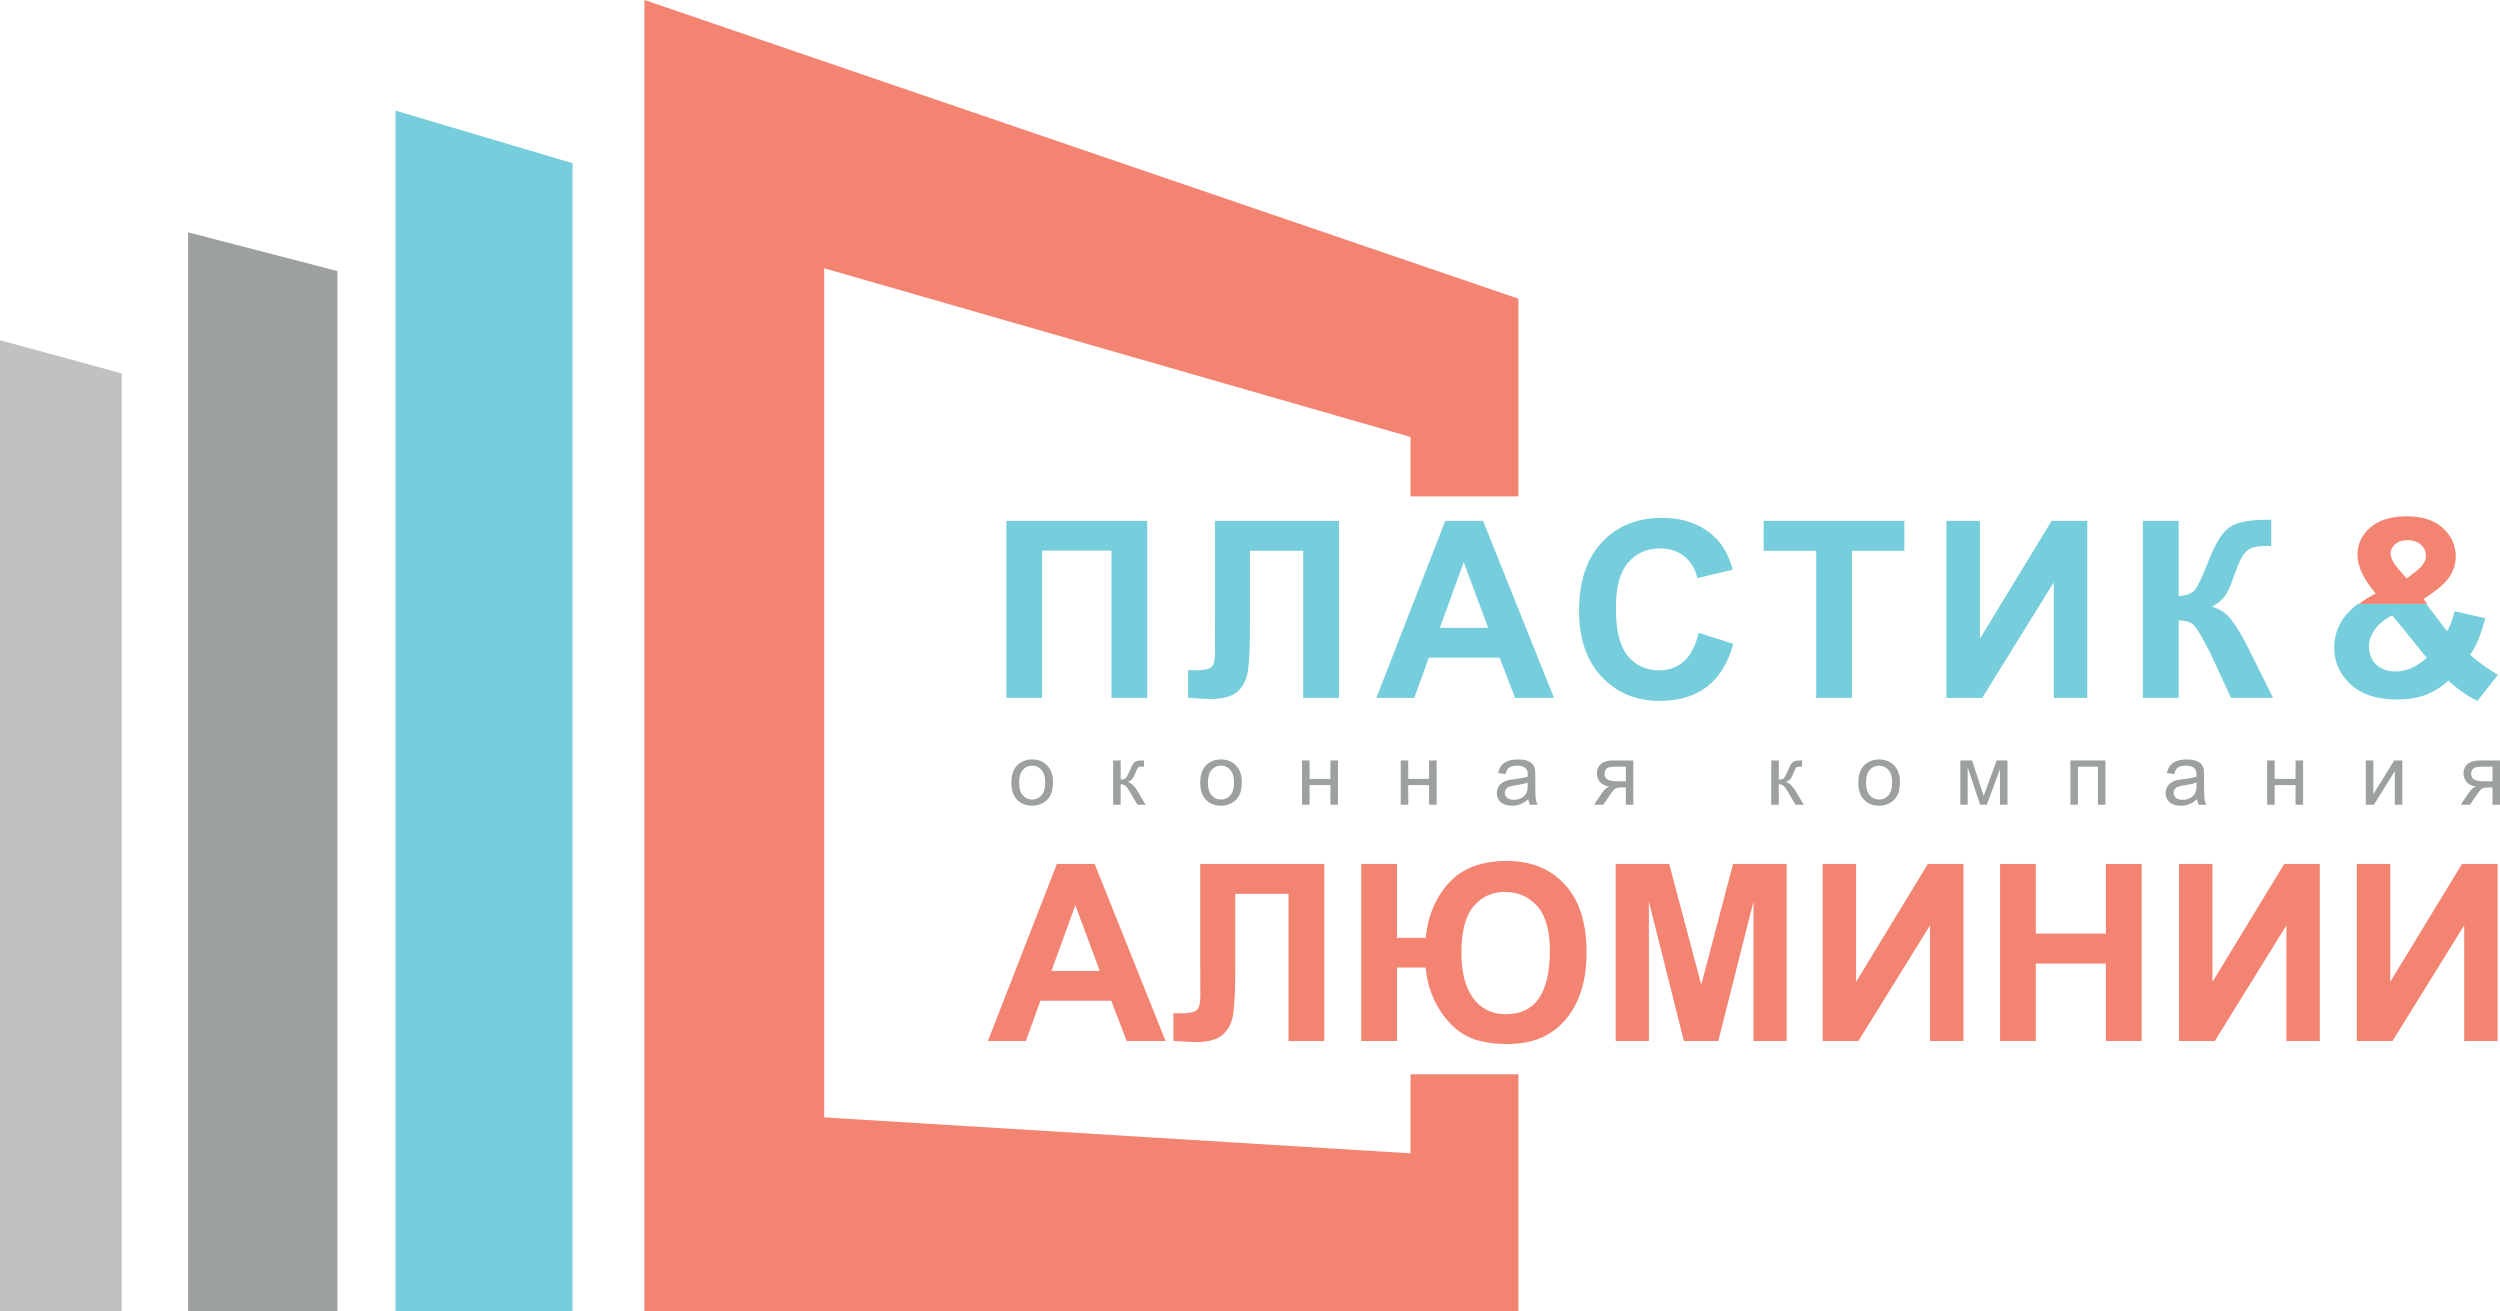 <?xml version="1.0" encoding="UTF-8" standalone="no"?>
<svg
   xmlns:dc="http://purl.org/dc/elements/1.1/"
   xmlns:cc="http://creativecommons.org/ns#"
   xmlns:rdf="http://www.w3.org/1999/02/22-rdf-syntax-ns#"
   xmlns:svg="http://www.w3.org/2000/svg"
   xmlns="http://www.w3.org/2000/svg"
   viewBox="0 0 196.365 102.973"
   height="102.973"
   width="196.365"
   xml:space="preserve"
   version="1.1"
   id="svg2"><defs
     id="defs6"><clipPath
       id="clipPath34"
       clipPathUnits="userSpaceOnUse"><path
         id="path36"
         d="m 0,82.378 157.092,0 L 157.092,0 0,0 0,82.378 Z" /></clipPath></defs><g
     transform="matrix(1.25,0,0,-1.25,0,102.973)"
     id="g10"><g
       transform="translate(24.853,0)"
       id="g12"><path
         id="path14"
         style="fill:#76cddc;fill-opacity:1;fill-rule:nonzero;stroke:none"
         d="m 0,0 11.123,0 0,72.124 L 0,75.426 0,0 Z" /></g><g
       transform="translate(11.818,0)"
       id="g16"><path
         id="path18"
         style="fill:#9ca0a0;fill-opacity:1;fill-rule:nonzero;stroke:none"
         d="m 0,0 9.385,0 0,65.346 L 0,67.78 0,0 Z" /></g><path
       id="path20"
       style="fill:#c1c1c2;fill-opacity:1;fill-rule:nonzero;stroke:none"
       d="m 0,0 7.647,0 0,58.916 L 0,61.002 0,0 Z" /><g
       transform="translate(40.494,82.379)"
       id="g22"><path
         id="path24"
         style="fill:#f48472;fill-opacity:1;fill-rule:nonzero;stroke:none"
         d="m 0,0 0,-82.379 54.919,0 0,14.876 -6.778,0 0,-4.97 -36.844,2.259 0,53.355 36.844,-10.601 0,-3.733 6.778,0 0,12.423 L 0,0 Z" /></g><g
       transform="translate(63.239,49.649)"
       id="g26"><path
         id="path28"
         style="fill:#76cddc;fill-opacity:1;fill-rule:nonzero;stroke:none"
         d="m 0,0 8.848,0 0,-11.125 -2.246,0 0,9.258 -4.356,0 0,-9.258 -2.246,0 L 0,0 Z" /></g><g
       id="g30"><g
         clip-path="url(#clipPath34)"
         id="g32"><g
           transform="translate(76.342,49.649)"
           id="g38"><path
             id="path40"
             style="fill:#76cddc;fill-opacity:1;fill-rule:nonzero;stroke:none"
             d="m 0,0 7.793,0 0,-11.125 -2.246,0 0,9.243 -3.346,0 0,-4.75 c 0,-1.361 -0.046,-2.311 -0.137,-2.85 -0.091,-0.539 -0.312,-0.959 -0.664,-1.26 -0.352,-0.301 -0.902,-0.451 -1.65,-0.451 -0.263,0 -0.742,0.025 -1.435,0.076 l 0,1.738 0.501,-0.008 c 0.471,0 0.787,0.063 0.949,0.19 0.162,0.126 0.243,0.437 0.243,0.933 L 0,-6.352 0,0 Z" /></g><g
           transform="translate(93.511,42.925)"
           id="g42"><path
             id="path44"
             style="fill:#76cddc;fill-opacity:1;fill-rule:nonzero;stroke:none"
             d="M 0,0 -1.533,4.128 -3.035,0 0,0 Z m 4.136,-4.401 -2.444,0 -0.971,2.527 -4.447,0 -0.918,-2.527 -2.383,0 4.333,11.124 2.375,0 4.455,-11.124 z" /></g><g
           transform="translate(106.736,42.614)"
           id="g46"><path
             id="path48"
             style="fill:#76cddc;fill-opacity:1;fill-rule:nonzero;stroke:none"
             d="M 0,0 2.178,-0.691 C 1.844,-1.905 1.289,-2.806 0.512,-3.396 -0.264,-3.985 -1.25,-4.28 -2.444,-4.28 c -1.477,0 -2.691,0.505 -3.642,1.514 -0.951,1.009 -1.427,2.389 -1.427,4.14 0,1.851 0.478,3.289 1.435,4.314 0.956,1.024 2.213,1.536 3.771,1.536 1.361,0 2.466,-0.402 3.316,-1.206 C 1.515,5.542 1.895,4.859 2.148,3.969 L -0.076,3.438 c -0.131,0.576 -0.406,1.032 -0.823,1.366 -0.418,0.333 -0.925,0.5 -1.522,0.5 -0.824,0 -1.493,-0.296 -2.007,-0.887 -0.513,-0.592 -0.77,-1.551 -0.77,-2.877 0,-1.406 0.253,-2.408 0.759,-3.005 0.506,-0.597 1.163,-0.895 1.973,-0.895 0.597,0 1.11,0.19 1.54,0.569 0.43,0.38 0.739,0.977 0.926,1.791" /></g><g
           transform="translate(114.124,38.524)"
           id="g50"><path
             id="path52"
             style="fill:#76cddc;fill-opacity:1;fill-rule:nonzero;stroke:none"
             d="m 0,0 0,9.243 -3.301,0 0,1.882 8.841,0 0,-1.882 -3.294,0 L 2.246,0 0,0 Z" /></g><g
           transform="translate(122.308,49.649)"
           id="g54"><path
             id="path56"
             style="fill:#76cddc;fill-opacity:1;fill-rule:nonzero;stroke:none"
             d="m 0,0 2.102,0 0,-7.406 L 6.61,0 l 2.238,0 0,-11.125 -2.102,0 0,7.262 -4.5,-7.262 -2.246,0 L 0,0 Z" /></g><g
           transform="translate(134.652,49.649)"
           id="g58"><path
             id="path60"
             style="fill:#76cddc;fill-opacity:1;fill-rule:nonzero;stroke:none"
             d="m 0,0 2.246,0 0,-4.735 c 0.501,0.05 0.84,0.179 1.017,0.387 0.177,0.207 0.45,0.784 0.82,1.73 0.465,1.204 0.933,1.953 1.404,2.246 0.465,0.294 1.216,0.44 2.253,0.44 0.051,0 0.16,0.003 0.327,0.008 l 0,-1.662 -0.319,0.008 c -0.46,0 -0.797,-0.057 -1.009,-0.171 C 6.526,-1.863 6.354,-2.036 6.223,-2.269 6.091,-2.502 5.896,-2.98 5.638,-3.703 5.502,-4.088 5.354,-4.409 5.194,-4.667 5.035,-4.925 4.753,-5.168 4.348,-5.395 4.849,-5.537 5.263,-5.823 5.589,-6.253 5.915,-6.683 6.273,-7.29 6.663,-8.074 l 1.517,-3.051 -2.64,0 -1.328,2.876 c -0.021,0.041 -0.064,0.119 -0.129,0.236 -0.026,0.04 -0.119,0.215 -0.281,0.523 -0.289,0.547 -0.525,0.888 -0.71,1.025 -0.184,0.136 -0.466,0.207 -0.846,0.212 l 0,-4.872 -2.246,0 L 0,0 Z" /></g><g
           transform="translate(69.105,21.368)"
           id="g62"><path
             id="path64"
             style="fill:#f48472;fill-opacity:1;fill-rule:nonzero;stroke:none"
             d="M 0,0 -1.533,4.128 -3.035,0 0,0 Z m 4.136,-4.401 -2.444,0 -0.971,2.527 -4.447,0 -0.918,-2.527 -2.383,0 4.333,11.124 2.375,0 4.455,-11.124 z" /></g><g
           transform="translate(75.419,28.091)"
           id="g66"><path
             id="path68"
             style="fill:#f48472;fill-opacity:1;fill-rule:nonzero;stroke:none"
             d="m 0,0 7.793,0 0,-11.125 -2.246,0 0,9.243 -3.346,0 0,-4.75 c 0,-1.361 -0.046,-2.311 -0.137,-2.85 -0.091,-0.539 -0.312,-0.959 -0.664,-1.26 -0.352,-0.301 -0.902,-0.451 -1.65,-0.451 -0.263,0 -0.742,0.025 -1.435,0.076 l 0,1.738 0.501,-0.008 c 0.471,0 0.787,0.063 0.949,0.19 0.162,0.126 0.243,0.437 0.243,0.933 L 0,-6.352 0,0 Z" /></g><g
           transform="translate(91.833,22.513)"
           id="g70"><path
             id="path72"
             style="fill:#f48472;fill-opacity:1;fill-rule:nonzero;stroke:none"
             d="m 0,0 c 0,-1.234 0.245,-2.187 0.736,-2.857 0.491,-0.67 1.181,-1.006 2.072,-1.006 0.915,0 1.602,0.333 2.06,0.998 0.458,0.666 0.687,1.663 0.687,2.994 0,1.275 -0.265,2.208 -0.793,2.8 C 4.233,3.521 3.556,3.817 2.732,3.817 1.927,3.817 1.271,3.517 0.763,2.918 0.254,2.318 0,1.346 0,0 m -6.298,5.578 2.246,0 0,-4.645 1.806,0 c 0.131,1.371 0.614,2.52 1.449,3.446 0.835,0.925 2.049,1.388 3.643,1.388 1.533,0 2.752,-0.496 3.657,-1.487 C 7.409,3.288 7.862,1.872 7.862,0.03 7.862,-1.174 7.664,-2.202 7.27,-3.054 6.875,-3.907 6.317,-4.567 5.597,-5.035 4.876,-5.503 3.979,-5.737 2.906,-5.737 c -1.092,0 -1.961,0.172 -2.606,0.516 -0.645,0.344 -1.209,0.901 -1.693,1.67 -0.483,0.769 -0.767,1.641 -0.853,2.618 l -1.806,0 0,-4.614 -2.246,0 0,11.125 z" /></g><g
           transform="translate(101.523,16.966)"
           id="g74"><path
             id="path76"
             style="fill:#f48472;fill-opacity:1;fill-rule:nonzero;stroke:none"
             d="m 0,0 0,11.125 3.362,0 2.018,-7.589 1.996,7.589 3.369,0 0,-11.125 -2.086,0 0,8.757 L 6.45,0 4.288,0 2.087,8.757 2.087,0 0,0 Z" /></g><g
           transform="translate(114.53,28.091)"
           id="g78"><path
             id="path80"
             style="fill:#f48472;fill-opacity:1;fill-rule:nonzero;stroke:none"
             d="m 0,0 2.102,0 0,-7.406 L 6.61,0 l 2.238,0 0,-11.125 -2.102,0 0,7.262 -4.5,-7.262 -2.246,0 L 0,0 Z" /></g><g
           transform="translate(125.678,16.966)"
           id="g82"><path
             id="path84"
             style="fill:#f48472;fill-opacity:1;fill-rule:nonzero;stroke:none"
             d="m 0,0 0,11.125 2.246,0 0,-4.379 4.402,0 0,4.379 2.246,0 0,-11.125 -2.246,0 0,4.864 -4.402,0 L 2.246,0 0,0 Z" /></g><g
           transform="translate(136.924,28.091)"
           id="g86"><path
             id="path88"
             style="fill:#f48472;fill-opacity:1;fill-rule:nonzero;stroke:none"
             d="m 0,0 2.102,0 0,-7.406 L 6.61,0 l 2.238,0 0,-11.125 -2.102,0 0,7.262 -4.5,-7.262 -2.246,0 L 0,0 Z" /></g><g
           transform="translate(148.094,28.091)"
           id="g90"><path
             id="path92"
             style="fill:#f48472;fill-opacity:1;fill-rule:nonzero;stroke:none"
             d="m 0,0 2.102,0 0,-7.406 L 6.61,0 l 2.238,0 0,-11.125 -2.102,0 0,7.262 -4.5,-7.262 -2.246,0 L 0,0 Z" /></g><g
           transform="translate(64.037,33.203)"
           id="g94"><path
             id="path96"
             style="fill:#9ca0a0;fill-opacity:1;fill-rule:nonzero;stroke:none"
             d="m 0,0 c 0,-0.356 0.078,-0.623 0.234,-0.8 0.156,-0.177 0.352,-0.266 0.589,-0.266 0.234,0 0.43,0.089 0.585,0.267 0.156,0.179 0.234,0.45 0.234,0.815 C 1.642,0.36 1.564,0.62 1.407,0.798 1.25,0.975 1.055,1.064 0.823,1.064 0.586,1.064 0.39,0.976 0.234,0.799 0.078,0.623 0,0.357 0,0 m -0.486,0 c 0,0.515 0.144,0.897 0.431,1.145 0.24,0.206 0.532,0.309 0.878,0.309 0.383,0 0.697,-0.125 0.94,-0.376 C 2.007,0.828 2.129,0.481 2.129,0.04 2.129,-0.319 2.075,-0.6 1.967,-0.805 1.859,-1.011 1.702,-1.17 1.496,-1.283 c -0.205,-0.114 -0.43,-0.17 -0.673,-0.17 -0.391,0 -0.707,0.124 -0.948,0.374 -0.241,0.25 -0.361,0.61 -0.361,1.079" /></g><g
           transform="translate(69.946,34.594)"
           id="g98"><path
             id="path100"
             style="fill:#9ca0a0;fill-opacity:1;fill-rule:nonzero;stroke:none"
             d="m 0,0 0.473,0 0,-1.202 c 0.151,0 0.256,0.028 0.316,0.086 0.061,0.057 0.149,0.226 0.267,0.503 0.093,0.22 0.168,0.365 0.226,0.435 0.058,0.07 0.124,0.117 0.2,0.141 C 1.557,-0.012 1.678,0 1.845,0 l 0.094,0 0,-0.39 -0.132,0.002 C 1.683,-0.388 1.604,-0.406 1.568,-0.443 1.532,-0.481 1.475,-0.596 1.4,-0.786 1.329,-0.968 1.263,-1.093 1.203,-1.163 1.144,-1.233 1.052,-1.296 0.927,-1.355 1.131,-1.408 1.331,-1.597 1.527,-1.92 l 0.517,-0.862 -0.52,0 -0.505,0.862 c -0.103,0.173 -0.193,0.287 -0.27,0.342 -0.077,0.055 -0.169,0.082 -0.276,0.082 l 0,-1.286 L 0,-2.782 0,0 Z" /></g><g
           transform="translate(75.902,33.203)"
           id="g102"><path
             id="path104"
             style="fill:#9ca0a0;fill-opacity:1;fill-rule:nonzero;stroke:none"
             d="m 0,0 c 0,-0.356 0.078,-0.623 0.234,-0.8 0.156,-0.177 0.352,-0.266 0.589,-0.266 0.234,0 0.43,0.089 0.585,0.267 0.156,0.179 0.234,0.45 0.234,0.815 C 1.642,0.36 1.564,0.62 1.407,0.798 1.25,0.975 1.055,1.064 0.823,1.064 0.586,1.064 0.39,0.976 0.234,0.799 0.078,0.623 0,0.357 0,0 m -0.486,0 c 0,0.515 0.144,0.897 0.431,1.145 0.24,0.206 0.532,0.309 0.878,0.309 0.383,0 0.697,-0.125 0.94,-0.376 C 2.007,0.828 2.129,0.481 2.129,0.04 2.129,-0.319 2.075,-0.6 1.967,-0.805 1.859,-1.011 1.702,-1.17 1.496,-1.283 c -0.205,-0.114 -0.43,-0.17 -0.673,-0.17 -0.391,0 -0.707,0.124 -0.948,0.374 -0.241,0.25 -0.361,0.61 -0.361,1.079" /></g><g
           transform="translate(81.816,34.594)"
           id="g106"><path
             id="path108"
             style="fill:#9ca0a0;fill-opacity:1;fill-rule:nonzero;stroke:none"
             d="m 0,0 0.473,0 0,-1.158 1.311,0 0,1.158 0.473,0 0,-2.782 -0.473,0 0,1.234 -1.311,0 0,-1.234 L 0,-2.782 0,0 Z" /></g><g
           transform="translate(88.017,34.594)"
           id="g110"><path
             id="path112"
             style="fill:#9ca0a0;fill-opacity:1;fill-rule:nonzero;stroke:none"
             d="m 0,0 0.473,0 0,-1.158 1.311,0 0,1.158 0.473,0 0,-2.782 -0.473,0 0,1.234 -1.311,0 0,-1.234 L 0,-2.782 0,0 Z" /></g><g
           transform="translate(95.996,33.209)"
           id="g114"><path
             id="path116"
             style="fill:#9ca0a0;fill-opacity:1;fill-rule:nonzero;stroke:none"
             d="m 0,0 c -0.171,-0.07 -0.429,-0.13 -0.773,-0.178 -0.194,-0.028 -0.332,-0.06 -0.412,-0.095 -0.08,-0.034 -0.143,-0.086 -0.187,-0.153 -0.043,-0.067 -0.065,-0.142 -0.065,-0.224 0,-0.125 0.048,-0.23 0.143,-0.314 0.096,-0.084 0.235,-0.126 0.419,-0.126 0.182,0 0.344,0.04 0.486,0.119 0.142,0.08 0.246,0.189 0.313,0.327 C -0.025,-0.538 0,-0.381 0,-0.173 L 0,0 Z m 0.039,-1.053 c -0.175,-0.149 -0.343,-0.253 -0.505,-0.314 -0.163,-0.062 -0.336,-0.092 -0.522,-0.092 -0.306,0 -0.542,0.075 -0.707,0.224 -0.164,0.149 -0.247,0.34 -0.247,0.572 0,0.136 0.032,0.261 0.094,0.373 0.062,0.113 0.143,0.203 0.244,0.272 0.101,0.067 0.214,0.119 0.34,0.154 0.093,0.025 0.233,0.048 0.42,0.071 0.382,0.045 0.664,0.099 0.844,0.162 0.002,0.065 0.003,0.106 0.003,0.123 0,0.192 -0.045,0.328 -0.135,0.406 -0.12,0.107 -0.3,0.16 -0.538,0.16 -0.222,0 -0.387,-0.039 -0.493,-0.116 C -1.269,0.864 -1.347,0.726 -1.398,0.529 L -1.86,0.592 c 0.042,0.197 0.111,0.357 0.208,0.478 0.096,0.121 0.235,0.214 0.417,0.28 0.182,0.066 0.393,0.098 0.634,0.098 0.237,0 0.431,-0.028 0.58,-0.083 C 0.128,1.308 0.237,1.238 0.307,1.153 0.378,1.069 0.426,0.962 0.455,0.833 0.47,0.753 0.478,0.608 0.478,0.398 l 0,-0.629 c 0,-0.438 0.01,-0.715 0.03,-0.831 0.021,-0.117 0.061,-0.228 0.12,-0.334 l -0.494,0 c -0.049,0.098 -0.081,0.212 -0.095,0.343" /></g><g
           transform="translate(102.163,34.204)"
           id="g118"><path
             id="path120"
             style="fill:#9ca0a0;fill-opacity:1;fill-rule:nonzero;stroke:none"
             d="M 0,0 -0.673,0 C -0.955,0 -1.136,-0.044 -1.218,-0.131 -1.3,-0.219 -1.34,-0.321 -1.34,-0.438 c 0,-0.165 0.06,-0.287 0.18,-0.365 0.12,-0.078 0.332,-0.116 0.637,-0.116 L 0,-0.919 0,0 Z m 0.47,0.39 0,-2.782 -0.47,0 0,1.085 -0.273,0 c -0.167,0 -0.29,-0.022 -0.372,-0.065 -0.082,-0.042 -0.2,-0.18 -0.356,-0.412 l -0.413,-0.608 -0.586,0 0.51,0.75 c 0.156,0.228 0.311,0.358 0.465,0.387 -0.269,0.037 -0.47,0.134 -0.6,0.291 -0.13,0.157 -0.196,0.338 -0.196,0.542 0,0.241 0.085,0.437 0.256,0.587 0.171,0.15 0.419,0.225 0.742,0.225 l 1.293,0 z" /></g><g
           transform="translate(111.3,34.594)"
           id="g122"><path
             id="path124"
             style="fill:#9ca0a0;fill-opacity:1;fill-rule:nonzero;stroke:none"
             d="m 0,0 0.473,0 0,-1.202 c 0.151,0 0.256,0.028 0.316,0.086 0.061,0.057 0.149,0.226 0.267,0.503 0.093,0.22 0.168,0.365 0.226,0.435 0.058,0.07 0.124,0.117 0.2,0.141 C 1.557,-0.012 1.678,0 1.845,0 l 0.094,0 0,-0.39 -0.132,0.002 C 1.683,-0.388 1.604,-0.406 1.568,-0.443 1.532,-0.481 1.475,-0.596 1.4,-0.786 1.329,-0.968 1.263,-1.093 1.203,-1.163 1.144,-1.233 1.052,-1.296 0.927,-1.355 1.131,-1.408 1.331,-1.597 1.527,-1.92 l 0.517,-0.862 -0.52,0 -0.505,0.862 c -0.103,0.173 -0.193,0.287 -0.27,0.342 -0.077,0.055 -0.169,0.082 -0.276,0.082 l 0,-1.286 L 0,-2.782 0,0 Z" /></g><g
           transform="translate(117.256,33.203)"
           id="g126"><path
             id="path128"
             style="fill:#9ca0a0;fill-opacity:1;fill-rule:nonzero;stroke:none"
             d="m 0,0 c 0,-0.356 0.078,-0.623 0.234,-0.8 0.156,-0.177 0.352,-0.266 0.589,-0.266 0.234,0 0.43,0.089 0.585,0.267 0.156,0.179 0.234,0.45 0.234,0.815 C 1.642,0.36 1.564,0.62 1.407,0.798 1.25,0.975 1.055,1.064 0.823,1.064 0.586,1.064 0.39,0.976 0.234,0.799 0.078,0.623 0,0.357 0,0 m -0.486,0 c 0,0.515 0.144,0.897 0.431,1.145 0.24,0.206 0.532,0.309 0.878,0.309 0.383,0 0.697,-0.125 0.94,-0.376 C 2.007,0.828 2.129,0.481 2.129,0.04 2.129,-0.319 2.075,-0.6 1.967,-0.805 1.859,-1.011 1.702,-1.17 1.496,-1.283 c -0.205,-0.114 -0.43,-0.17 -0.673,-0.17 -0.391,0 -0.707,0.124 -0.948,0.374 -0.241,0.25 -0.361,0.61 -0.361,1.079" /></g><g
           transform="translate(123.181,34.594)"
           id="g130"><path
             id="path132"
             style="fill:#9ca0a0;fill-opacity:1;fill-rule:nonzero;stroke:none"
             d="M 0,0 0.735,0 1.468,-2.227 2.283,0 l 0.681,0 0,-2.782 -0.473,0 0,2.239 -0.825,-2.239 -0.423,0 -0.781,2.347 0,-2.347 L 0,-2.782 0,0 Z" /></g><g
           transform="translate(130.098,34.594)"
           id="g134"><path
             id="path136"
             style="fill:#9ca0a0;fill-opacity:1;fill-rule:nonzero;stroke:none"
             d="m 0,0 2.202,0 0,-2.782 -0.473,0 0,2.392 -1.256,0 0,-2.392 L 0,-2.782 0,0 Z" /></g><g
           transform="translate(138.02,33.209)"
           id="g138"><path
             id="path140"
             style="fill:#9ca0a0;fill-opacity:1;fill-rule:nonzero;stroke:none"
             d="m 0,0 c -0.171,-0.07 -0.429,-0.13 -0.773,-0.178 -0.194,-0.028 -0.332,-0.06 -0.412,-0.095 -0.08,-0.034 -0.143,-0.086 -0.187,-0.153 -0.043,-0.067 -0.065,-0.142 -0.065,-0.224 0,-0.125 0.048,-0.23 0.143,-0.314 0.096,-0.084 0.235,-0.126 0.419,-0.126 0.182,0 0.344,0.04 0.486,0.119 0.142,0.08 0.246,0.189 0.313,0.327 C -0.025,-0.538 0,-0.381 0,-0.173 L 0,0 Z m 0.039,-1.053 c -0.175,-0.149 -0.343,-0.253 -0.505,-0.314 -0.163,-0.062 -0.336,-0.092 -0.522,-0.092 -0.306,0 -0.542,0.075 -0.707,0.224 -0.164,0.149 -0.247,0.34 -0.247,0.572 0,0.136 0.032,0.261 0.094,0.373 0.062,0.113 0.143,0.203 0.244,0.272 0.101,0.067 0.214,0.119 0.34,0.154 0.093,0.025 0.233,0.048 0.42,0.071 0.382,0.045 0.664,0.099 0.844,0.162 0.002,0.065 0.003,0.106 0.003,0.123 0,0.192 -0.045,0.328 -0.135,0.406 -0.12,0.107 -0.3,0.16 -0.538,0.16 -0.222,0 -0.387,-0.039 -0.493,-0.116 C -1.269,0.864 -1.347,0.726 -1.398,0.529 L -1.86,0.592 c 0.042,0.197 0.111,0.357 0.208,0.478 0.096,0.121 0.235,0.214 0.417,0.28 0.182,0.066 0.393,0.098 0.634,0.098 0.237,0 0.431,-0.028 0.58,-0.083 C 0.128,1.308 0.237,1.238 0.307,1.153 0.378,1.069 0.426,0.962 0.455,0.833 0.47,0.753 0.478,0.608 0.478,0.398 l 0,-0.629 c 0,-0.438 0.01,-0.715 0.03,-0.831 0.021,-0.117 0.061,-0.228 0.12,-0.334 l -0.494,0 c -0.049,0.098 -0.081,0.212 -0.095,0.343" /></g><g
           transform="translate(142.462,34.594)"
           id="g142"><path
             id="path144"
             style="fill:#9ca0a0;fill-opacity:1;fill-rule:nonzero;stroke:none"
             d="m 0,0 0.473,0 0,-1.158 1.311,0 0,1.158 0.473,0 0,-2.782 -0.473,0 0,1.234 -1.311,0 0,-1.234 L 0,-2.782 0,0 Z" /></g><g
           transform="translate(148.66,34.594)"
           id="g146"><path
             id="path148"
             style="fill:#9ca0a0;fill-opacity:1;fill-rule:nonzero;stroke:none"
             d="m 0,0 0.473,0 0,-2.122 1.311,2.122 0.51,0 0,-2.782 -0.473,0 0,2.109 L 0.51,-2.782 0,-2.782 0,0 Z" /></g><g
           transform="translate(156.621,34.204)"
           id="g150"><path
             id="path152"
             style="fill:#9ca0a0;fill-opacity:1;fill-rule:nonzero;stroke:none"
             d="M 0,0 -0.673,0 C -0.955,0 -1.136,-0.044 -1.218,-0.131 -1.3,-0.219 -1.34,-0.321 -1.34,-0.438 c 0,-0.165 0.06,-0.287 0.18,-0.365 0.12,-0.078 0.332,-0.116 0.637,-0.116 L 0,-0.919 0,0 Z m 0.47,0.39 0,-2.782 -0.47,0 0,1.085 -0.273,0 c -0.167,0 -0.29,-0.022 -0.372,-0.065 -0.082,-0.042 -0.2,-0.18 -0.356,-0.412 l -0.413,-0.608 -0.586,0 0.51,0.75 c 0.156,0.228 0.311,0.358 0.465,0.387 -0.269,0.037 -0.47,0.134 -0.6,0.291 -0.13,0.157 -0.196,0.338 -0.196,0.542 0,0.241 0.085,0.437 0.256,0.587 0.171,0.15 0.419,0.225 0.742,0.225 l 1.293,0 z" /></g><g
           transform="translate(151.485,40.383)"
           id="g154"><path
             id="path156"
             style="fill:#76cddc;fill-opacity:1;fill-rule:nonzero;stroke:none"
             d="m 0,0 c -0.309,-0.132 -0.63,-0.197 -0.964,-0.197 -0.506,0 -0.909,0.145 -1.21,0.436 -0.301,0.291 -0.452,0.667 -0.452,1.127 0,0.364 0.122,0.721 0.365,1.07 0.242,0.349 0.609,0.647 1.1,0.895 L 1.009,0.653 C 0.645,0.349 0.309,0.132 0,0 M 3.726,0.858 C 3.888,1.07 4.04,1.334 4.181,1.651 4.323,1.967 4.49,2.466 4.682,3.149 L 2.755,3.589 C 2.623,3.068 2.466,2.646 2.284,2.322 l -1.31,1.728 -4.298,0 C -3.664,3.791 -3.95,3.514 -4.174,3.214 -4.599,2.645 -4.811,2.003 -4.811,1.29 c 0,-0.784 0.271,-1.477 0.812,-2.079 0.698,-0.779 1.74,-1.169 3.126,-1.169 0.698,0 1.3,0.096 1.806,0.289 0.506,0.192 0.984,0.49 1.435,0.895 0.581,-0.541 1.188,-0.966 1.821,-1.275 l 1.29,1.647 C 5.302,-0.316 5.025,-0.14 4.648,0.125 4.271,0.391 3.964,0.635 3.726,0.858" /></g><g
           transform="translate(150.504,48.18)"
           id="g158"><path
             id="path160"
             style="fill:#f48472;fill-opacity:1;fill-rule:nonzero;stroke:none"
             d="m 0,0 c 0.192,0.169 0.458,0.254 0.797,0.254 0.349,0 0.626,-0.096 0.831,-0.288 0.205,-0.192 0.307,-0.425 0.307,-0.698 0,-0.324 -0.212,-0.65 -0.637,-0.979 l -0.577,-0.44 -0.524,0.607 c -0.323,0.374 -0.485,0.693 -0.485,0.956 0,0.222 0.096,0.419 0.288,0.588 m -1.222,-3.1 c -0.4,-0.199 -0.749,-0.415 -1.054,-0.647 l 4.297,0 -0.238,0.313 c 0.815,0.511 1.356,0.969 1.624,1.374 0.268,0.404 0.402,0.832 0.402,1.282 0,0.708 -0.27,1.308 -0.812,1.799 -0.541,0.49 -1.292,0.736 -2.253,0.736 -0.997,0 -1.765,-0.234 -2.303,-0.702 -0.539,-0.468 -0.809,-1.039 -0.809,-1.711 0,-0.365 0.097,-0.75 0.289,-1.158 0.192,-0.407 0.478,-0.836 0.857,-1.286" /></g></g></g></g></svg>